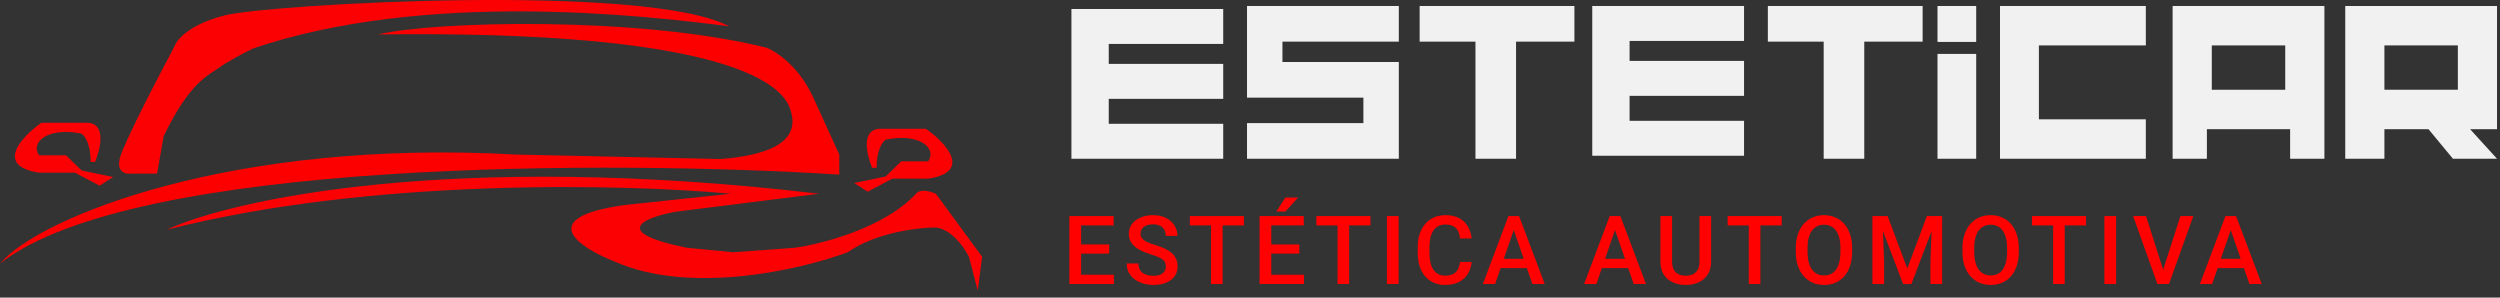 <svg width="210" height="25" viewBox="0 0 210 25" fill="none" xmlns="http://www.w3.org/2000/svg">
<rect x="0" y="0" width="210" height="25" fill="#333333" stroke="none"/>
<path d="M10.065 13.289C9.77 14.471 10.556 14.643 10.985 14.582H13.195L13.747 11.443C15.956 6.826 17.613 6.272 18.35 5.718C18.939 5.275 20.498 4.425 21.296 4.056C35.731 -0.819 54.069 1.286 61.25 2.209C54.253 -1.484 22.585 0.363 18.902 1.286C15.956 2.025 14.852 3.317 14.668 3.871C13.256 6.518 10.359 12.107 10.065 13.289Z" fill="#FC0104"/>
<path d="M64.41 4.014C53.632 1.323 36.542 1.772 31.744 2.893C60.349 2.519 65.389 6.9 66.255 8.873C67.732 12.236 63.733 13.109 60.534 13.358L43.37 12.984C19.6 11.639 3.322 18.216 0 22.141C11.221 13.32 51.798 13.482 70.5 14.666V12.984L68.285 8.125C67.104 5.584 65.209 4.326 64.41 4.014Z" fill="#FC0000"/>
<path d="M74.388 11.73C77.252 11.147 78.722 12.458 77.968 13.552H75.707L74.388 14.827L71.75 15.373L72.88 16.102L74.953 15.009H77.968C81.736 14.426 79.412 11.973 77.779 10.819H73.823C72.315 10.964 72.818 13.005 73.257 14.098H73.634C73.634 12.786 74.011 12.033 74.388 11.73Z" fill="#FC0104"/>
<path d="M6.862 11.226C3.998 10.643 2.528 11.955 3.282 13.048H5.543L6.862 14.324L9.5 14.87L8.369 15.599L6.297 14.506H3.282C-0.486 13.923 1.837 11.469 3.47 10.316H7.427C8.935 10.461 8.432 12.502 7.993 13.595H7.616C7.616 12.283 7.239 11.53 6.862 11.226Z" fill="#FC0104"/>
<path d="M68.8 16.273C37.993 12.643 19.431 16.778 14 19.299C31.18 14.912 52.508 15.454 61.395 16.273L52.508 17.219C44.806 18.278 48.682 20.812 51.582 21.947C57.951 24.821 67.319 22.64 71.207 21.19C73.576 19.526 77.131 19.11 78.612 19.11C79.945 19.261 81.019 20.812 81.389 21.568L82.13 24.405L82.5 21.568L78.612 16.273C77.575 15.82 77.069 16.084 76.946 16.273C74.28 19.148 69.047 20.497 66.763 20.812L61.58 21.19L57.692 20.812C51.027 19.451 54.298 18.228 56.766 17.786L68.8 16.273Z" fill="#FC0104"/>
<path d="M93.564 23.077V23.857H90.535V23.077H93.564ZM90.814 18.151V23.857H89.83V18.151H90.814ZM93.169 20.534V21.302H90.535V20.534H93.169ZM93.545 18.151V18.935H90.535V18.151H93.545Z" fill="#FF0100"/>
<path d="M97.931 22.387C97.931 22.27 97.913 22.166 97.876 22.074C97.843 21.983 97.781 21.899 97.692 21.823C97.603 21.747 97.478 21.674 97.316 21.604C97.157 21.531 96.953 21.456 96.705 21.38C96.433 21.297 96.182 21.204 95.952 21.102C95.725 20.998 95.527 20.878 95.357 20.742C95.187 20.603 95.055 20.445 94.961 20.267C94.867 20.087 94.82 19.88 94.82 19.644C94.82 19.412 94.868 19.2 94.965 19.01C95.064 18.819 95.204 18.654 95.384 18.516C95.567 18.375 95.783 18.266 96.031 18.191C96.279 18.112 96.553 18.073 96.854 18.073C97.277 18.073 97.641 18.151 97.947 18.308C98.255 18.465 98.492 18.675 98.656 18.939C98.823 19.203 98.907 19.494 98.907 19.813H97.931C97.931 19.625 97.891 19.459 97.81 19.315C97.731 19.169 97.611 19.054 97.449 18.97C97.29 18.887 97.088 18.845 96.842 18.845C96.609 18.845 96.416 18.88 96.262 18.951C96.108 19.021 95.993 19.117 95.917 19.237C95.841 19.357 95.803 19.493 95.803 19.644C95.803 19.752 95.828 19.849 95.878 19.938C95.928 20.024 96.003 20.105 96.105 20.181C96.207 20.254 96.335 20.324 96.489 20.389C96.643 20.454 96.825 20.517 97.034 20.577C97.35 20.671 97.626 20.776 97.861 20.891C98.096 21.003 98.292 21.131 98.449 21.275C98.605 21.418 98.723 21.582 98.801 21.764C98.88 21.945 98.919 22.15 98.919 22.38C98.919 22.62 98.871 22.837 98.774 23.03C98.677 23.221 98.539 23.384 98.359 23.52C98.181 23.653 97.967 23.756 97.716 23.83C97.468 23.9 97.191 23.935 96.885 23.935C96.611 23.935 96.34 23.899 96.074 23.826C95.81 23.753 95.57 23.642 95.353 23.493C95.136 23.341 94.964 23.153 94.836 22.928C94.708 22.701 94.644 22.436 94.644 22.133H95.627C95.627 22.318 95.659 22.476 95.721 22.607C95.787 22.738 95.877 22.845 95.992 22.928C96.106 23.009 96.24 23.069 96.391 23.109C96.545 23.148 96.71 23.167 96.885 23.167C97.115 23.167 97.307 23.135 97.461 23.069C97.618 23.004 97.735 22.913 97.814 22.795C97.892 22.677 97.931 22.542 97.931 22.387Z" fill="#FF0100"/>
<path d="M102.698 18.151V23.857H101.722V18.151H102.698ZM104.489 18.151V18.935H99.947V18.151H104.489Z" fill="#FF0100"/>
<path d="M109.537 23.077V23.857H106.508V23.077H109.537ZM106.787 18.151V23.857H105.803V18.151H106.787ZM109.142 20.534V21.302H106.508V20.534H109.142ZM109.518 18.151V18.935H106.508V18.151H109.518ZM107.21 17.771L107.974 16.592H109.04L107.974 17.771H107.21Z" fill="#FF0100"/>
<path d="M113.328 18.151V23.857H112.353V18.151H113.328ZM115.119 18.151V18.935H110.577V18.151H115.119Z" fill="#FF0100"/>
<path d="M117.484 18.151V23.857H116.5V18.151H117.484Z" fill="#FF0100"/>
<path d="M122.638 22H123.618C123.586 22.373 123.482 22.706 123.304 22.999C123.127 23.289 122.877 23.517 122.556 23.685C122.234 23.852 121.844 23.935 121.384 23.935C121.031 23.935 120.714 23.873 120.432 23.747C120.15 23.619 119.908 23.439 119.707 23.206C119.506 22.971 119.352 22.688 119.244 22.356C119.14 22.024 119.088 21.653 119.088 21.243V20.769C119.088 20.359 119.141 19.988 119.248 19.656C119.358 19.324 119.515 19.041 119.719 18.806C119.922 18.568 120.167 18.387 120.451 18.261C120.739 18.136 121.061 18.073 121.419 18.073C121.874 18.073 122.258 18.157 122.571 18.324C122.885 18.491 123.128 18.722 123.3 19.017C123.475 19.313 123.582 19.651 123.622 20.032H122.642C122.616 19.787 122.558 19.576 122.47 19.401C122.383 19.226 122.255 19.093 122.085 19.002C121.916 18.908 121.694 18.861 121.419 18.861C121.195 18.861 120.999 18.902 120.832 18.986C120.664 19.07 120.525 19.192 120.412 19.354C120.3 19.516 120.215 19.716 120.157 19.954C120.103 20.189 120.075 20.458 120.075 20.761V21.243C120.075 21.531 120.1 21.792 120.15 22.027C120.202 22.259 120.28 22.459 120.385 22.627C120.492 22.794 120.628 22.923 120.792 23.015C120.957 23.106 121.154 23.152 121.384 23.152C121.664 23.152 121.89 23.107 122.062 23.018C122.237 22.93 122.369 22.8 122.458 22.631C122.549 22.458 122.609 22.248 122.638 22Z" fill="#FF0100"/>
<path d="M127.295 18.912L125.59 23.857H124.56L126.707 18.151H127.365L127.295 18.912ZM128.721 23.857L127.013 18.912L126.938 18.151H127.601L129.756 23.857H128.721ZM128.639 21.741V22.521H125.535V21.741H128.639Z" fill="#FF0100"/>
<path d="M135.802 18.912L134.097 23.857H133.067L135.214 18.151H135.872L135.802 18.912ZM137.228 23.857L135.52 18.912L135.445 18.151H136.108L138.263 23.857H137.228ZM137.146 21.741V22.521H134.042V21.741H137.146Z" fill="#FF0100"/>
<path d="M142.755 18.151H143.735V21.964C143.735 22.398 143.641 22.761 143.452 23.054C143.264 23.346 143.008 23.567 142.684 23.716C142.363 23.862 142.004 23.935 141.607 23.935C141.197 23.935 140.831 23.862 140.51 23.716C140.188 23.567 139.935 23.346 139.749 23.054C139.566 22.761 139.475 22.398 139.475 21.964V18.151H140.455V21.964C140.455 22.239 140.502 22.465 140.596 22.642C140.69 22.817 140.823 22.947 140.995 23.03C141.168 23.114 141.372 23.156 141.607 23.156C141.842 23.156 142.044 23.114 142.214 23.03C142.387 22.947 142.52 22.817 142.614 22.642C142.708 22.465 142.755 22.239 142.755 21.964V18.151Z" fill="#FF0100"/>
<path d="M147.874 18.151V23.857H146.898V18.151H147.874ZM149.665 18.151V18.935H145.123V18.151H149.665Z" fill="#FF0100"/>
<path d="M155.579 20.848V21.161C155.579 21.592 155.523 21.979 155.411 22.321C155.299 22.663 155.138 22.954 154.929 23.195C154.723 23.435 154.474 23.619 154.184 23.747C153.894 23.873 153.573 23.935 153.22 23.935C152.87 23.935 152.55 23.873 152.26 23.747C151.973 23.619 151.723 23.435 151.512 23.195C151.3 22.954 151.136 22.663 151.018 22.321C150.903 21.979 150.846 21.592 150.846 21.161V20.848C150.846 20.416 150.903 20.031 151.018 19.691C151.133 19.349 151.295 19.058 151.504 18.818C151.716 18.575 151.965 18.39 152.252 18.265C152.542 18.137 152.862 18.073 153.213 18.073C153.565 18.073 153.887 18.137 154.177 18.265C154.467 18.39 154.716 18.575 154.925 18.818C155.134 19.058 155.295 19.349 155.407 19.691C155.522 20.031 155.579 20.416 155.579 20.848ZM154.596 21.161V20.84C154.596 20.521 154.564 20.24 154.502 19.997C154.442 19.752 154.352 19.546 154.231 19.382C154.114 19.215 153.969 19.089 153.796 19.006C153.624 18.919 153.429 18.876 153.213 18.876C152.996 18.876 152.802 18.919 152.633 19.006C152.463 19.089 152.318 19.215 152.198 19.382C152.08 19.546 151.99 19.752 151.927 19.997C151.865 20.24 151.833 20.521 151.833 20.84V21.161C151.833 21.48 151.865 21.762 151.927 22.007C151.99 22.253 152.081 22.461 152.202 22.631C152.324 22.798 152.471 22.924 152.64 23.011C152.81 23.094 153.004 23.136 153.22 23.136C153.44 23.136 153.634 23.094 153.804 23.011C153.974 22.924 154.118 22.798 154.235 22.631C154.353 22.461 154.442 22.253 154.502 22.007C154.564 21.762 154.596 21.48 154.596 21.161Z" fill="#FF0100"/>
<path d="M157.685 18.151H158.563L160.213 22.552L161.858 18.151H162.736L160.557 23.857H159.86L157.685 18.151ZM157.285 18.151H158.12L158.265 21.96V23.857H157.285V18.151ZM162.301 18.151H163.14V23.857H162.156V21.96L162.301 18.151Z" fill="#FF0100"/>
<path d="M169.58 20.848V21.161C169.58 21.592 169.523 21.979 169.411 22.321C169.299 22.663 169.138 22.954 168.929 23.195C168.723 23.435 168.475 23.619 168.185 23.747C167.895 23.873 167.573 23.935 167.221 23.935C166.87 23.935 166.55 23.873 166.26 23.747C165.973 23.619 165.724 23.435 165.512 23.195C165.3 22.954 165.136 22.663 165.018 22.321C164.903 21.979 164.846 21.592 164.846 21.161V20.848C164.846 20.416 164.903 20.031 165.018 19.691C165.133 19.349 165.295 19.058 165.504 18.818C165.716 18.575 165.965 18.39 166.253 18.265C166.543 18.137 166.863 18.073 167.213 18.073C167.565 18.073 167.887 18.137 168.177 18.265C168.467 18.39 168.716 18.575 168.925 18.818C169.134 19.058 169.295 19.349 169.407 19.691C169.522 20.031 169.58 20.416 169.58 20.848ZM168.596 21.161V20.84C168.596 20.521 168.565 20.24 168.502 19.997C168.442 19.752 168.352 19.546 168.232 19.382C168.114 19.215 167.969 19.089 167.797 19.006C167.624 18.919 167.43 18.876 167.213 18.876C166.996 18.876 166.803 18.919 166.633 19.006C166.463 19.089 166.318 19.215 166.198 19.382C166.08 19.546 165.99 19.752 165.927 19.997C165.865 20.24 165.833 20.521 165.833 20.84V21.161C165.833 21.48 165.865 21.762 165.927 22.007C165.99 22.253 166.081 22.461 166.202 22.631C166.324 22.798 166.471 22.924 166.641 23.011C166.81 23.094 167.004 23.136 167.221 23.136C167.44 23.136 167.635 23.094 167.804 23.011C167.974 22.924 168.118 22.798 168.235 22.631C168.353 22.461 168.442 22.253 168.502 22.007C168.565 21.762 168.596 21.48 168.596 21.161Z" fill="#FF0100"/>
<path d="M173.437 18.151V23.857H172.461V18.151H173.437ZM175.228 18.151V18.935H170.686V18.151H175.228Z" fill="#FF0100"/>
<path d="M177.753 18.151V23.857H176.769V18.151H177.753Z" fill="#FF0100"/>
<path d="M181.653 22.815L183.154 18.151H184.239L182.194 23.857H181.461L181.653 22.815ZM180.266 18.151L181.755 22.815L181.959 23.857H181.222L179.184 18.151H180.266Z" fill="#FF0100"/>
<path d="M187.524 18.912L185.82 23.857H184.789L186.937 18.151H187.595L187.524 18.912ZM188.951 23.857L187.242 18.912L187.168 18.151H187.83L189.985 23.857H188.951ZM188.869 21.741V22.521H185.765V21.741H188.869Z" fill="#FF0100"/>
<path fill-rule="evenodd" clip-rule="evenodd" d="M197 0.503V13.335H200.29V10.851H203.992L206.048 13.335H209.75L207.488 10.851H209.75V0.503H197ZM200.29 3.815V7.54H206.46V3.815H200.29Z" fill="#F1F1F1"/>
<path fill-rule="evenodd" clip-rule="evenodd" d="M182.5 13.335V0.503H195.25V13.335H192.371V10.851H185.379V13.335H182.5ZM185.79 3.815V7.54H191.96V3.815H185.79Z" fill="#F1F1F1"/>
<path d="M180.25 3.815H171.267V10.023H180.25V13.335H168V0.503H180.25V3.815Z" fill="#F1F1F1"/>
<path d="M166 4.529H162.75V13.335H166V4.529Z" fill="#F1F1F1"/>
<path d="M162.75 3.522V0.503H166V3.522H162.75Z" fill="#F1F1F1"/>
<path d="M153.189 3.497V13.335H156.598V3.497H161.5V0.503H148.5V3.497H153.189Z" fill="#F1F1F1"/>
<path d="M133.75 13.083V0.503H146.5V3.438H136.885V5.116H146.5V8.051H136.885V10.148H146.5V13.083H133.75Z" fill="#F1F1F1"/>
<path d="M123.939 3.497V13.335H127.348V3.497H132.25V0.503H119.25V3.497H123.939Z" fill="#F1F1F1"/>
<path d="M104.75 8.202V0.503H117.5V3.497H107.725V5.208H117.5V13.335H104.75V10.341H114.525V8.202H104.75Z" fill="#F1F1F1"/>
<path d="M90 13.335V0.755H102.75V3.69H93.135V5.367H102.75V8.303H93.135V10.399H102.75V13.335H90Z" fill="#F1F1F1"/>
</svg>
